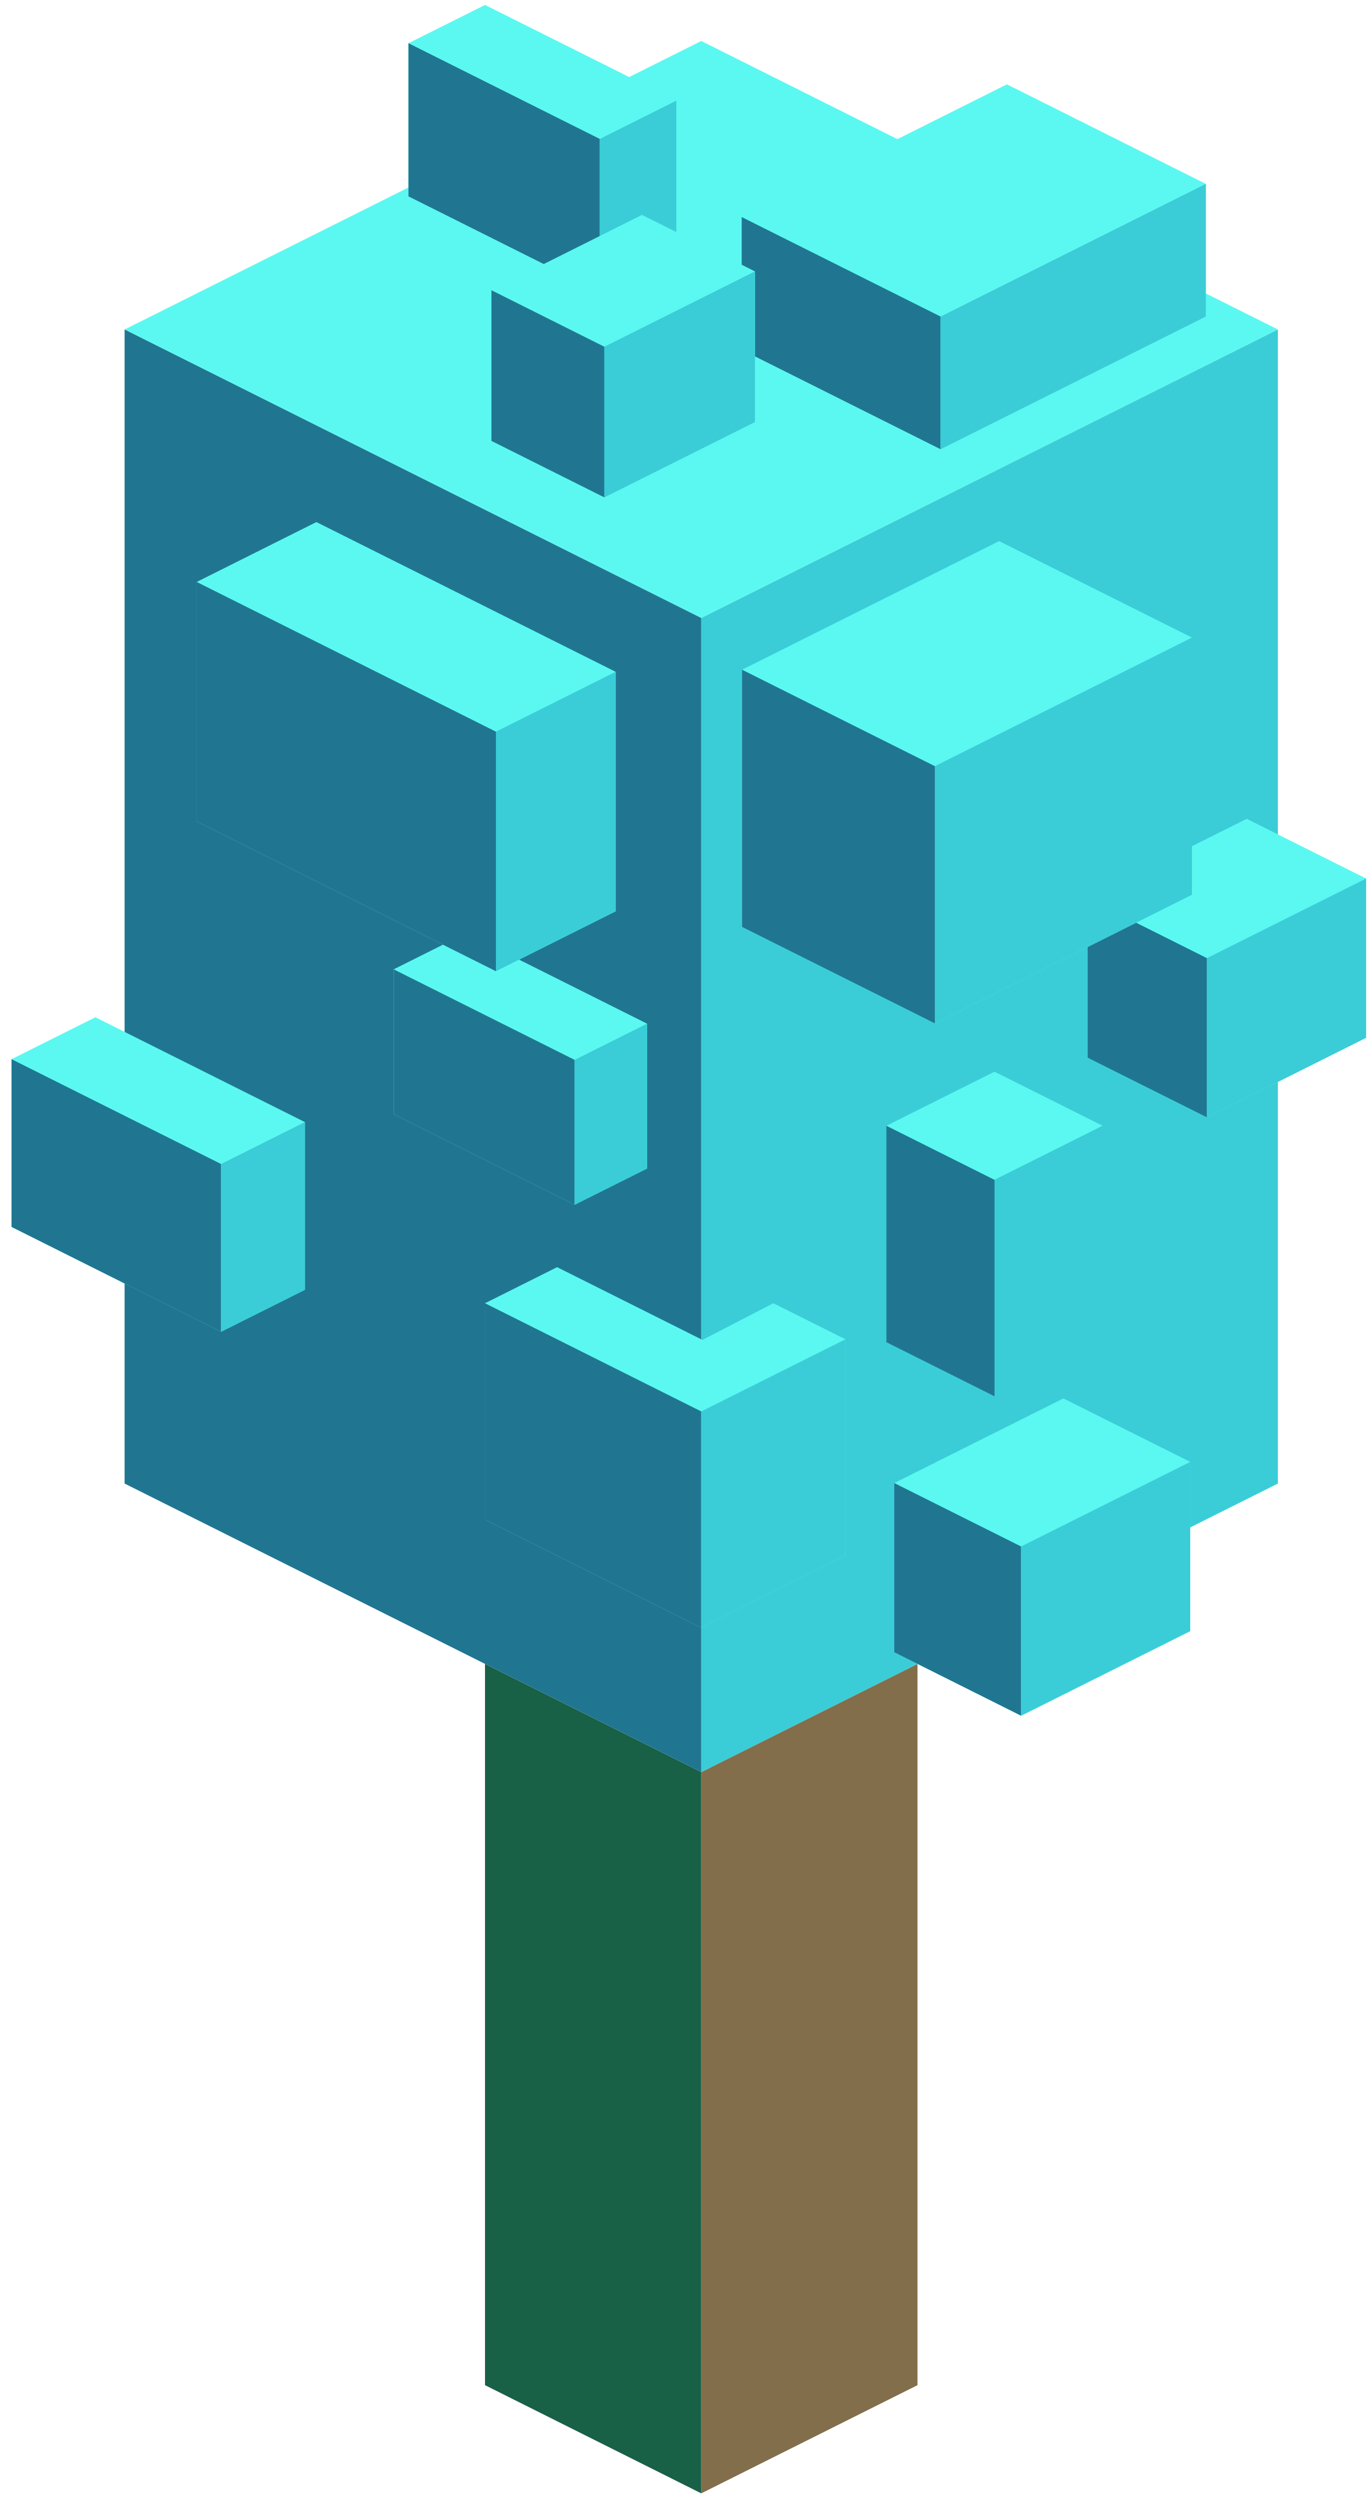 <?xml version="1.0" encoding="UTF-8" standalone="no"?><!DOCTYPE svg PUBLIC "-//W3C//DTD SVG 1.1//EN" "http://www.w3.org/Graphics/SVG/1.1/DTD/svg11.dtd"><svg width="100%" height="100%" viewBox="0 0 102 186" version="1.1" xmlns="http://www.w3.org/2000/svg" xmlns:xlink="http://www.w3.org/1999/xlink" xml:space="preserve" xmlns:serif="http://www.serif.com/" style="fill-rule:evenodd;clip-rule:evenodd;stroke-linejoin:round;stroke-miterlimit:1.414;"><g id="Tree_cube02"><g><path d="M68.31,123.798l0,53.665l-16.1,8.05l0,-53.666l16.1,-8.049Z" style="fill:#836e4b;"/><path d="M52.21,131.847l0,53.666l-16.1,-8.05l0,-53.665l16.1,8.049Z" style="fill:#186046;"/></g><g><g><path d="M52.21,3.05l42.932,21.466l-42.932,21.466l-42.933,-21.466l42.933,-21.466Z" style="fill:#5bf8f1;"/><path d="M95.142,24.516l0,85.865l-42.932,21.466l0,-85.865l42.932,-21.466Z" style="fill:#3acdd7;"/><path d="M52.21,45.982l0,85.865l-42.933,-21.466l0,-85.865l42.933,21.466Z" style="fill:#207691;"/></g><g><path d="M92.823,60.922l8.886,4.443l0,11.849l-11.848,5.924l-8.887,-4.443l0,-11.849l11.849,-5.924Z" style="fill:#5bf8f1;"/><path d="M89.861,71.289l0,11.849l-8.887,-4.443l0,-11.849l8.887,4.443" style="fill:#207691;"/><path d="M89.861,71.289l0,11.849l11.848,-5.924l0,-11.849l-11.848,5.924Z" style="fill:#3acdd7;"/></g><g><path d="M65.994,83.762l8.05,-4.025l8.05,4.025l-8.05,4.025l-8.05,-4.025Z" style="fill:#5bf8f1;"/><path d="M82.094,99.862l-8.05,4.025l0,-16.1l8.05,-4.025l0,16.1" style="fill:#3acdd7;"/><path d="M74.044,87.787l0,16.1l-8.05,-4.025l0,-16.1l8.05,4.025" style="fill:#207691;"/></g><g><path d="M74.388,40.26l14.354,7.177l0,19.139l-19.139,9.569l-14.354,-7.177l0,-19.139l19.139,-9.569Z" style="fill:#5bf8f1;"/><path d="M69.603,57.006l0,19.139l-14.354,-7.177l0,-19.139l14.354,7.177" style="fill:#207691;"/><path d="M69.603,57.006l0,19.139l19.139,-9.569l0,-19.139l-19.139,9.569Z" style="fill:#3acdd7;"/></g><g><path d="M74.967,6.277l14.809,7.404l0,9.873l-19.746,9.872l-14.809,-7.404l0,-9.873l19.746,-9.872Z" style="fill:#5bf8f1;"/><path d="M70.03,23.554l0,9.872l-14.809,-7.404l0,-9.873l14.809,7.405Z" style="fill:#207691;"/><path d="M70.03,23.554l0,9.872l19.746,-9.872l0,-9.873l-19.746,9.873Z" style="fill:#3acdd7;"/></g><g><path d="M79.171,104.047l9.443,4.722l0,12.59l-12.59,6.296l-9.443,-4.722l0,-12.59l12.59,-6.296Z" style="fill:#5bf8f1;"/><path d="M76.024,115.064l0,12.591l-9.443,-4.722l0,-12.59l9.443,4.721" style="fill:#207691;"/><path d="M76.024,115.064l0,12.591l12.59,-6.296l0,-12.59l-12.59,6.295Z" style="fill:#3acdd7;"/></g><g><path d="M41.477,94.281l10.822,5.412l5.277,-2.728l5.367,2.683l0,16.1l-10.733,5.366l-16.1,-8.05l0,-16.099l5.367,-2.684Z" style="fill:#5bf8f1;"/><path d="M52.21,105.015l0,16.099l-16.1,-8.05l0,-16.099l16.1,8.05Z" style="fill:#207691;"/><path d="M52.21,105.015l0,16.099l10.733,-5.366l0,-16.1l-10.733,5.367Z" style="fill:#3acdd7;"/></g><g><path d="M7.099,75.687l15.6,7.799l0,12.48l-6.24,3.12l-15.6,-7.8l0,-12.479l6.24,-3.12Z" style="fill:#5bf8f1;"/><path d="M16.459,86.606l0,12.48l-15.6,-7.8l0,-12.479l15.6,7.799Z" style="fill:#207691;"/><path d="M16.459,86.606l0,12.48l6.24,-3.12l0,-12.48l-6.24,3.12Z" style="fill:#3acdd7;"/></g><g><path d="M34.701,69.427l13.473,6.737l0,10.778l-5.39,2.695l-13.473,-6.737l0,-10.778l5.39,-2.695Z" style="fill:#5bf8f1;"/><path d="M42.784,78.858l0,10.779l-13.473,-6.737l0,-10.778l13.473,6.736Z" style="fill:#207691;"/><path d="M42.784,78.858l0,10.779l5.39,-2.695l0,-10.778l-5.39,2.694Z" style="fill:#3acdd7;"/></g><g><path d="M36.11,0.367l14.245,7.122l0,11.395l-5.698,2.849l-14.245,-7.122l0,-11.396l5.698,-2.848Z" style="fill:#5bf8f1;"/><path d="M44.657,10.338l0,11.395l-14.245,-7.122l0,-11.396l14.245,7.123Z" style="fill:#207691;"/><path d="M44.657,10.338l0,11.395l5.698,-2.849l0,-11.395l-5.698,2.849Z" style="fill:#3acdd7;"/></g><g><path d="M23.556,38.843l22.279,11.14l0,17.823l-8.912,4.456l-22.279,-11.14l0,-17.823l8.912,-4.456Z" style="fill:#5bf8f1;"/><path d="M36.923,54.439l0,17.823l-22.279,-11.14l0,-17.823l22.279,11.14Z" style="fill:#207691;"/><path d="M36.923,54.439l0,17.823l8.912,-4.456l0,-17.823l-8.912,4.456Z" style="fill:#3acdd7;"/></g><g><path d="M47.799,15.988l8.408,4.204l0,11.212l-11.211,5.605l-8.408,-4.204l0,-11.211l11.211,-5.606Z" style="fill:#5bf8f1;"/><path d="M44.996,25.798l0,11.211l-8.408,-4.204l0,-11.211l8.408,4.204" style="fill:#207691;"/><path d="M44.996,25.798l0,11.211l11.211,-5.605l0,-11.212l-11.211,5.606Z" style="fill:#3acdd7;"/></g></g></g></svg>